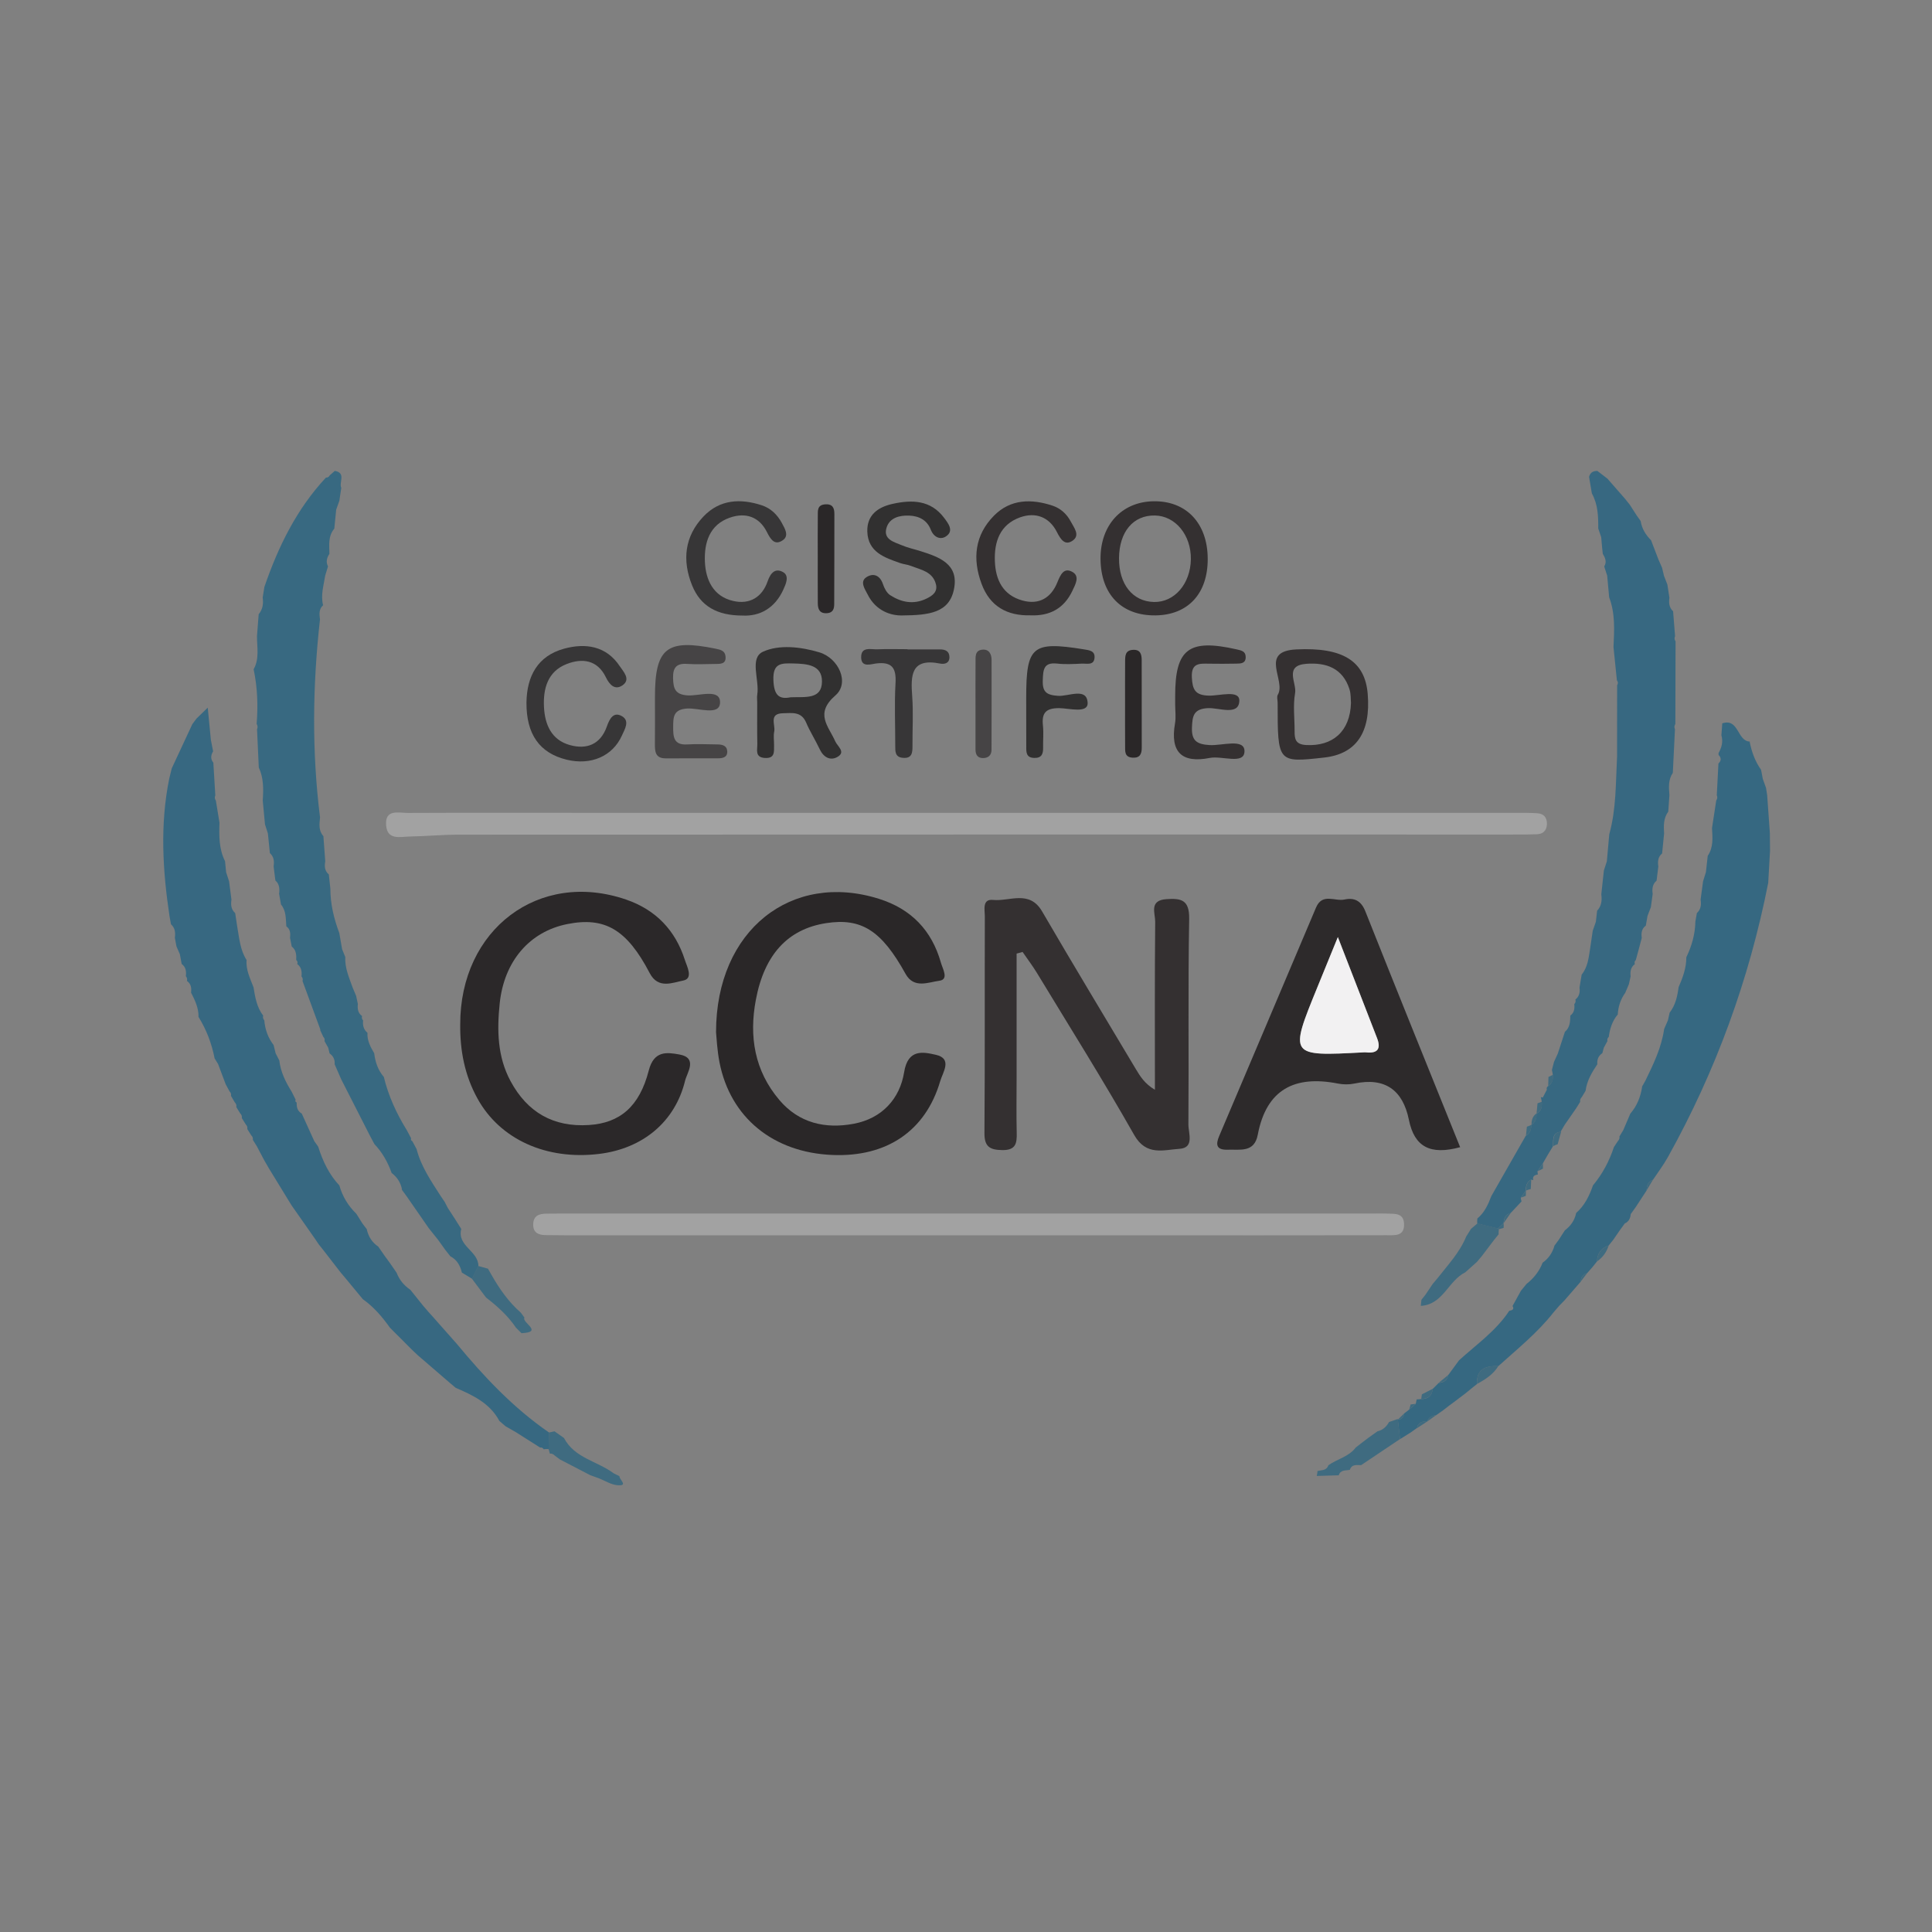 <?xml version="1.0" encoding="utf-8"?>
<!-- Generator: Adobe Illustrator 23.0.1, SVG Export Plug-In . SVG Version: 6.00 Build 0)  -->
<svg version="1.1" id="Layer_1" xmlns="http://www.w3.org/2000/svg" xmlns:xlink="http://www.w3.org/1999/xlink" x="0px" y="0px"
	 viewBox="0 0 352 352" style="enable-background:new 0 0 352 352;" xml:space="preserve">
<rect x="0" y="0" width="352" height="352" fill="#808080" stroke="none"/>
<style type="text/css">
	.st0{fill:#376881;}
	.st1{fill:#386981;}
	.st2{fill:#366881;}
	.st3{fill:#343031;}
	.st4{fill:#A2A2A2;}
	.st5{fill:#2D2A2B;}
	.st6{fill:#2A2728;}
	.st7{fill:#2B2829;}
	.st8{fill:#313030;}
	.st9{fill:#464445;}
	.st10{fill:#373637;}
	.st11{fill:#3F6B80;}
	.st12{fill:#F2F1F2;}
</style>
<g>
	<g>
		<path class="st0" d="M30.88,166.89c-1.25-8.34-1.74-16.67-0.05-25.01c0.15-0.63,0.31-1.25,0.46-1.88
			c1.25-2.69,2.51-5.39,3.76-8.08c0,0-0.02,0.03-0.02,0.03c0.26-0.35,0.51-0.69,0.77-1.03c0.68-0.66,1.37-1.33,2.05-1.99
			c0.19,1.96,0.38,3.91,0.57,5.87c0.14,0.7,0.27,1.39,0.41,2.09c-0.42,0.69-0.51,1.38,0.04,2.06c0.12,1.99,0.24,3.98,0.36,5.97
			c-0.15,0.33-0.12,0.65,0.1,0.94c0.22,1.35,0.44,2.69,0.66,4.04c-0.08,2.39-0.11,4.78,1.01,7c0.07,0.67,0.13,1.35,0.2,2.02
			c0.18,0.55,0.36,1.11,0.54,1.66c0.14,1.11,0.28,2.23,0.43,3.34c-0.14,0.92-0.07,1.78,0.68,2.44c0.13,0.84,0.25,1.68,0.38,2.52
			c0.37,2.07,0.52,4.2,1.7,6.04c-0.16,1.8,0.66,3.35,1.26,4.96c0.3,1.82,0.59,3.64,1.76,5.16c-0.09,0.32-0.02,0.6,0.2,0.84
			c0.14,1.67,0.67,3.19,1.7,4.52c0.12,0.5,0.25,1.01,0.37,1.51c0.22,0.43,0.45,0.87,0.67,1.3c0.24,2.1,1.15,3.93,2.25,5.69
			c0.24,0.48,0.48,0.97,0.72,1.45c-0.11,0.24-0.04,0.42,0.2,0.53c-0.05,0.83,0.14,1.56,0.92,2.01c0.76,1.67,1.52,3.34,2.28,5.02
			c0.24,0.34,0.49,0.69,0.73,1.03c0,0-0.02-0.03-0.02-0.03c0.83,2.64,1.99,5.1,3.92,7.14c0,0-0.05-0.04-0.05-0.04
			c0.56,1.99,1.6,3.69,3.08,5.13c0.37,0.58,0.73,1.17,1.1,1.75c0.3,0.39,0.59,0.79,0.89,1.18c0,0-0.08-0.05-0.08-0.05
			c0.31,1.3,0.97,2.36,2.09,3.11c0.4,0.58,0.8,1.15,1.2,1.73c0.28,0.39,0.57,0.77,0.85,1.16c0.43,0.62,0.85,1.24,1.28,1.85
			c0.51,1.31,1.35,2.34,2.51,3.12c0.77,0.96,1.54,1.92,2.31,2.88c0.31,0.36,0.61,0.71,0.92,1.07c0,0-0.03-0.03-0.03-0.03
			c0.33,0.37,0.66,0.73,0.99,1.1c0,0-0.07-0.07-0.06-0.07c0.35,0.39,0.7,0.79,1.04,1.18c1.11,1.25,2.21,2.5,3.32,3.75
			c4.97,6.01,10.3,11.66,16.77,16.12c-0.01,1.01-0.03,2.02-0.04,3.03c-0.31-0.03-0.62-0.02-0.93,0.03
			c-0.14-0.25-0.35-0.36-0.64-0.31c-1.47-0.93-2.94-1.86-4.4-2.79c-0.63-0.36-1.27-0.73-1.9-1.09c-0.36-0.31-0.72-0.63-1.09-0.94
			c0,0-0.03-0.02-0.03-0.02c-1.72-3.24-4.8-4.68-7.95-6.04c0,0,0.01,0.01,0.01,0.01c-0.35-0.29-0.7-0.58-1.05-0.88
			c-1.98-1.71-3.96-3.42-5.94-5.12c-0.34-0.33-0.69-0.65-1.03-0.98c0,0-0.01-0.01-0.01-0.01c-0.33-0.33-0.66-0.66-0.99-0.99
			c0,0-0.01-0.01-0.01-0.01c-0.33-0.33-0.66-0.66-0.99-1c0,0,0,0,0,0c-0.33-0.33-0.67-0.66-1-0.99c0,0-0.01-0.01-0.01-0.01
			c-0.33-0.33-0.66-0.67-0.99-1c0,0,0,0,0,0c-1.39-1.96-2.95-3.78-4.93-5.18c-1.05-1.27-2.09-2.53-3.14-3.8
			c-0.31-0.36-0.61-0.72-0.92-1.09c-1.01-1.31-2.03-2.62-3.04-3.93c-0.31-0.39-0.62-0.78-0.93-1.17c-0.22-0.33-0.44-0.65-0.66-0.98
			c-1.43-2.04-2.86-4.08-4.29-6.12c-1.37-2.24-2.74-4.49-4.12-6.73c-0.28-0.49-0.56-0.98-0.85-1.47c-0.45-0.85-0.9-1.71-1.35-2.56
			c-0.24-0.39-0.48-0.78-0.73-1.17c0.05-0.33-0.05-0.61-0.3-0.83c-0.24-0.38-0.47-0.76-0.71-1.14c0.05-0.34-0.04-0.62-0.29-0.86
			c-0.24-0.38-0.48-0.76-0.71-1.14c0.05-0.34-0.05-0.63-0.3-0.86c-0.23-0.38-0.46-0.76-0.7-1.14c0.06-0.33-0.03-0.62-0.28-0.86
			c-0.23-0.4-0.47-0.79-0.7-1.19c0.07-0.31-0.02-0.58-0.25-0.8c-0.24-0.44-0.48-0.87-0.71-1.31c-0.46-1.23-0.92-2.47-1.39-3.7
			c-0.22-0.36-0.45-0.72-0.67-1.08c0,0,0.04,0.05,0.04,0.05c-0.53-2.69-1.48-5.21-2.93-7.54c0.03-1.63-0.64-3.03-1.36-4.43
			c0.1-0.83,0.01-1.6-0.75-2.13c0.09-0.32,0.02-0.61-0.2-0.86c0.11-0.87,0.01-1.66-0.76-2.23c-0.11-0.59-0.22-1.19-0.33-1.78
			c-0.21-0.47-0.41-0.95-0.62-1.42c-0.1-0.52-0.19-1.05-0.29-1.57c0.12-0.92,0.05-1.79-0.71-2.46
			C31.06,167.91,30.97,167.4,30.88,166.89z"/>
		<path class="st1" d="M53.15,172.45c-0.1-0.53-0.21-1.06-0.31-1.59c0.1-0.82,0.06-1.6-0.72-2.12c0,0,0.05,0.04,0.05,0.04
			c-0.12-1.38,0-2.81-0.97-3.98c-0.12-0.65-0.24-1.3-0.35-1.95c0.12-0.91,0.07-1.77-0.68-2.44c-0.11-0.85-0.21-1.71-0.32-2.56
			c0.14-0.91,0.06-1.76-0.68-2.42c-0.12-1.19-0.24-2.39-0.36-3.58c-0.18-0.55-0.36-1.1-0.53-1.65c-0.14-1.45-0.28-2.9-0.41-4.35
			c0.14-2.05,0.18-4.09-0.72-6.02c-0.11-2.32-0.21-4.65-0.32-6.97c0.15-0.33,0.13-0.65-0.07-0.96c0.27-3.35,0.15-6.67-0.55-9.96
			c1.08-1.92,0.61-4,0.61-6.03c0.1-1.33,0.21-2.66,0.31-4c0.74-0.89,0.89-1.93,0.73-3.04c0.1-0.65,0.2-1.3,0.31-1.94
			c2.52-7.32,5.86-14.18,11.21-19.91c0.32,0.01,0.55-0.13,0.7-0.42c0.28-0.25,0.56-0.5,0.85-0.75c0,0,0.08-0.06,0.08-0.06
			c2.1,0.39,0.7,2.1,1.17,3.1c-0.12,0.78-0.23,1.56-0.35,2.34c-0.19,0.55-0.38,1.09-0.58,1.63c-0.11,1.15-0.23,2.3-0.34,3.45
			c-1.15,1.36-0.92,2.99-0.89,4.59c-0.47,0.72-0.68,1.47-0.26,2.3c-0.17,0.56-0.34,1.12-0.51,1.67c-0.27,1.79-0.86,3.56-0.38,5.4
			c-0.81,0.73-0.69,1.66-0.57,2.59c-1.35,12.03-1.5,24.05,0.01,36.08c-0.12,1.19-0.3,2.39,0.61,3.4c0.11,1.53,0.23,3.06,0.34,4.59
			c-0.16,0.9-0.12,1.74,0.65,2.39c0.09,0.86,0.19,1.72,0.28,2.58c0,2.81,0.65,5.49,1.63,8.1c0.17,0.98,0.34,1.96,0.51,2.94
			c0.19,0.48,0.39,0.95,0.58,1.43c-0.11,1.99,0.7,3.75,1.34,5.56c0.21,0.51,0.43,1.02,0.64,1.53c0.1,0.49,0.2,0.98,0.31,1.46
			c-0.09,0.86-0.01,1.65,0.77,2.2c-0.1,0.3-0.03,0.57,0.19,0.8c-0.11,0.88,0.08,1.66,0.79,2.25c-0.08,1.41,0.55,2.58,1.23,3.73
			c0.19,1.6,0.68,3.07,1.75,4.31c0.84,3.48,2.32,6.68,4.19,9.71c0.26,0.49,0.52,0.97,0.78,1.46c-0.09,0.25-0.01,0.43,0.23,0.54
			c0.26,0.48,0.51,0.96,0.77,1.44c0.82,3.19,2.67,5.86,4.41,8.58c0.24,0.35,0.47,0.69,0.71,1.04c0.19,0.36,0.37,0.73,0.56,1.09
			c0.42,0.64,0.84,1.28,1.25,1.92c0.4,0.64,0.8,1.28,1.21,1.92c-0.81,3.1,3.14,4.01,3.12,6.75c-0.38,0.77-0.76,1.55-1.14,2.32
			c-0.62-0.37-1.25-0.75-1.87-1.12c-0.3-1.27-0.88-2.34-2.09-2.96c-0.31-0.4-0.63-0.79-0.94-1.19c-0.44-0.61-0.88-1.22-1.32-1.84
			c-0.25-0.32-0.51-0.64-0.76-0.95c0,0-0.01-0.01-0.01-0.01c-0.31-0.39-0.62-0.78-0.93-1.17c-1.35-1.95-2.7-3.89-4.05-5.84
			c-0.29-0.4-0.59-0.8-0.88-1.2c0,0,0.08,0.06,0.08,0.06c-0.23-1.3-0.91-2.32-1.95-3.1c0,0,0.04,0,0.04,0
			c-0.7-1.95-1.7-3.72-3.13-5.22c-0.29-0.55-0.58-1.09-0.87-1.64c-1.73-3.39-3.45-6.78-5.18-10.17c-0.4-0.91-0.79-1.82-1.19-2.73
			c0.08-0.84-0.25-1.49-0.92-1.98c-0.08-0.34-0.17-0.69-0.25-1.03c-0.22-0.4-0.44-0.8-0.67-1.2c0.07-0.31-0.01-0.57-0.23-0.79
			c-0.2-0.42-0.39-0.85-0.59-1.27c0,0,0.08,0.01,0.08,0.01c-1.09-2.97-2.18-5.93-3.27-8.9c0.09-0.32,0.03-0.6-0.19-0.84
			c0.1-0.87-0.01-1.68-0.77-2.26c0.11-0.29,0.04-0.54-0.19-0.74C54.01,173.96,53.97,173.08,53.15,172.45z"/>
		<path class="st2" d="M265.83,247.84c3.17-2.88,6.74-5.36,9.15-9.02c0.48-0.1,0.97-0.19,0.6-0.88c0.51-0.92,1.01-1.84,1.52-2.76
			c0.34-0.42,0.68-0.83,1.02-1.25c1.32-1.04,2.33-2.3,2.94-3.88c1.08-0.75,1.76-1.77,2.14-3.02c0,0-0.08,0.05-0.08,0.05
			c0.29-0.4,0.59-0.8,0.88-1.2c0.37-0.57,0.74-1.14,1.11-1.72c1.07-0.81,1.79-1.83,2.06-3.16c0,0-0.04,0.03-0.04,0.03
			c1.57-1.36,2.44-3.15,3.1-5.06c1.73-2.07,2.97-4.41,3.81-6.96c0.24-0.37,0.48-0.74,0.72-1.1c0.25-0.24,0.35-0.53,0.3-0.87
			c0.23-0.38,0.46-0.75,0.69-1.13c0.43-1.01,0.86-2.01,1.29-3.02c1.23-1.41,1.87-3.07,2.15-4.89c0,0-0.06,0.05-0.06,0.05
			c0.22-0.38,0.43-0.77,0.65-1.15c1.47-3.02,2.94-6.04,3.42-9.42c0.23-0.53,0.46-1.06,0.69-1.59c0.1-0.46,0.21-0.93,0.31-1.39
			c1.06-1.36,1.41-2.97,1.63-4.63c0.76-1.75,1.42-3.52,1.41-5.46c0.99-2.06,1.61-4.22,1.65-6.52c0.09-0.51,0.18-1.02,0.27-1.53
			c0.75-0.68,0.82-1.54,0.68-2.46c0.15-1.11,0.3-2.22,0.45-3.33c0.17-0.56,0.35-1.11,0.52-1.67c0.11-0.99,0.22-1.98,0.33-2.97
			c1.06-1.56,0.88-3.31,0.78-5.06c0.26-1.68,0.51-3.35,0.77-5.03c0.21-0.3,0.25-0.62,0.1-0.95c0.1-1.93,0.2-3.86,0.3-5.78
			c0.53-0.51,0.55-1.03,0.03-1.56c0,0-0.01-0.35-0.01-0.35c0.59-1.02,0.85-2.08,0.52-3.24c0.05-0.72,0.11-1.44,0.16-2.17
			c3.06-0.99,2.67,3.25,5.03,3.32c0,0-0.06-0.07-0.06-0.07c0.36,1.88,0.99,3.65,2.1,5.22c0.1,0.55,0.21,1.09,0.31,1.64
			c0.2,0.55,0.39,1.1,0.59,1.65c0.07,0.44,0.14,0.89,0.21,1.33c0.16,2.3,0.33,4.6,0.49,6.89c0.01,1.08,0.02,2.15,0.03,3.23
			c-0.11,1.95-0.22,3.9-0.33,5.85c-3.47,17.63-9.55,34.3-18.29,49.99c-0.79,1.42-1.79,2.73-2.69,4.09
			c-0.92,0.34-1.15,1.08-1.17,1.96c0,0,0,0,0,0c-0.29,0.45-0.59,0.9-0.88,1.34c-0.36,0.56-0.73,1.11-1.09,1.67
			c-0.31,0.43-0.62,0.87-0.93,1.3c-0.07,0.75-0.33,1.38-1.08,1.7c-0.31,0.43-0.62,0.85-0.93,1.28c-0.39,0.57-0.78,1.13-1.17,1.7
			c-0.3,0.37-0.59,0.74-0.89,1.11c0,0,0.05-0.06,0.05-0.06c-1.4,0.46-2.06,1.45-2.12,2.89c-0.29,0.37-0.59,0.73-0.88,1.1
			c-0.34,0.38-0.67,0.76-1.01,1.14c0,0,0.09-0.09,0.09-0.09c-0.82,0.19-1.12,0.78-1.18,1.55c-0.98,1.13-1.96,2.26-2.94,3.39
			c-0.34,0.35-0.68,0.7-1.02,1.05c0,0,0.03-0.03,0.03-0.03c-0.33,0.39-0.66,0.78-1,1.16c-2.91,3.72-6.59,6.67-10.07,9.81
			c-2.27-0.08-4,0.49-3.89,3.26c-0.32,0.26-0.65,0.52-0.97,0.78c-0.38,0.31-0.76,0.62-1.14,0.93c-0.51,0.39-1.03,0.78-1.54,1.17
			c-0.46,0.34-0.92,0.69-1.38,1.03c0,0,0.1-0.08,0.09-0.08c-0.39,0.3-0.78,0.61-1.17,0.91c-0.43,0.31-0.87,0.61-1.3,0.92
			c-0.75,0.11-1.39,0.38-1.66,1.18c0,0,0.05-0.03,0.05-0.03c-0.92-0.02-1.73,0.14-1.92,1.25c0,0,0.11-0.12,0.11-0.12
			c-0.42,0.3-0.83,0.6-1.25,0.89c-0.65,0.4-1.29,0.81-1.94,1.21c-0.14-1.22-0.28-2.43-0.42-3.65c0,0-0.01,0.13-0.01,0.13
			c0.72-0.07,1.09-0.48,1.2-1.17c0.29-0.23,0.59-0.46,0.88-0.68c0.4-0.35,0.81-0.7,1.21-1.04c0.05-0.28,0.11-0.55,0.17-0.83
			c0.27,0,0.54-0.02,0.81-0.06c1.25,0.01,1.98-0.56,2.1-1.84c0.36-0.36,0.73-0.73,1.09-1.09c0.89-0.1,1.59-0.43,1.74-1.43
			C264.53,249.61,265.18,248.73,265.83,247.84z"/>
		<path class="st0" d="M294.62,137.88c0-4.34,0.01-8.69,0.01-13.03c0.2-0.31,0.19-0.61-0.04-0.9c-0.21-2.02-0.42-4.04-0.62-6.05
			c0.14-3.06,0.34-6.12-0.79-9.07c-0.12-1.32-0.24-2.63-0.36-3.95c-0.18-0.56-0.36-1.11-0.54-1.67c0.51-0.84,0.18-1.58-0.26-2.31
			c-0.04-0.33-0.07-0.66-0.11-0.99c-0.06-0.68-0.12-1.36-0.18-2.04c-0.18-0.53-0.36-1.06-0.54-1.59c0.02-2.2-0.05-4.38-1.16-6.38
			c-0.17-1-0.34-2.01-0.51-3.01c0.2-0.79,0.73-1.1,1.51-1.09c0.61,0.47,1.23,0.94,1.84,1.41c1.07,1.22,2.14,2.45,3.21,3.67
			c0.29,0.37,0.59,0.74,0.88,1.11c0.41,0.64,0.83,1.29,1.24,1.93c0.25,0.35,0.5,0.7,0.75,1.05c0,0-0.03-0.04-0.03-0.04
			c0.22,1.39,0.91,2.52,1.89,3.49c0.45,1.16,0.89,2.33,1.34,3.49c0.22,0.51,0.45,1.02,0.67,1.53c0.12,0.49,0.23,0.98,0.35,1.47
			c0.21,0.53,0.41,1.07,0.62,1.6c0.12,0.8,0.24,1.6,0.37,2.4c-0.13,0.92-0.06,1.78,0.67,2.46c0.12,1.51,0.24,3.02,0.36,4.53
			c-0.15,0.34-0.12,0.65,0.09,0.95c-0.01,5.02-0.03,10.04-0.04,15.06c-0.2,0.31-0.22,0.63-0.07,0.96c-0.13,2.65-0.26,5.29-0.39,7.94
			c-0.86,1.26-0.73,2.67-0.62,4.08c-0.07,0.99-0.14,1.99-0.21,2.98c-0.89,1.21-0.85,2.59-0.76,3.99c-0.12,1.21-0.24,2.42-0.36,3.63
			c-0.77,0.64-0.82,1.48-0.69,2.37c-0.11,0.86-0.21,1.72-0.32,2.59c-0.76,0.65-0.84,1.5-0.71,2.42c-0.11,0.8-0.22,1.6-0.33,2.41
			c-0.2,0.53-0.4,1.06-0.61,1.59c-0.1,0.59-0.2,1.18-0.31,1.77c-0.77,0.57-0.86,1.37-0.74,2.24c-0.17,0.63-0.33,1.26-0.5,1.9
			c-0.19,0.71-0.39,1.42-0.58,2.13c-0.23,0.2-0.29,0.45-0.18,0.74c-0.76,0.58-0.87,1.37-0.77,2.24c-0.1,0.47-0.21,0.94-0.31,1.42
			c-0.22,0.53-0.45,1.06-0.67,1.58c-0.85,1.18-1.28,2.5-1.36,3.94c-1,1.18-1.44,2.59-1.64,4.09c-0.24,0.2-0.31,0.45-0.24,0.75
			c-0.22,0.41-0.44,0.81-0.66,1.21c-0.09,0.33-0.18,0.66-0.27,1c-0.72,0.49-1,1.17-0.91,2.02c-1,1.48-1.91,3.01-2.14,4.83
			c-0.23,0.38-0.46,0.77-0.69,1.15c-0.25,0.24-0.36,0.53-0.3,0.87c-0.23,0.38-0.47,0.75-0.7,1.13c-0.71,1.02-1.42,2.04-2.13,3.07
			c-0.26,0.44-0.52,0.87-0.77,1.31c0,0,0.1-0.07,0.1-0.07c-1.73,0.21-1.35,1.57-1.47,2.66c0,0-0.02,0.05-0.02,0.05
			c-0.28,0.45-0.56,0.9-0.83,1.36c-0.33,0.57-0.66,1.13-0.98,1.7c-0.33,0.49-0.65,0.98-0.98,1.46c0.02,0.19,0.04,0.38,0.07,0.57
			c-0.58,0.09-1.03,0.3-0.83,1.02c0,0-0.41-0.1-0.41-0.1c-0.79,0.45-0.97,1.2-0.96,2.03c0,0,0.01-0.02,0.01-0.02
			c-0.31,0.43-0.61,0.86-0.92,1.3c0.02,0.23,0.06,0.45,0.14,0.67c-0.66,0.7-1.32,1.41-1.98,2.11c-0.96,0.25-1.23,0.98-1.3,1.86
			c0,0-0.03,0.04-0.03,0.04c-0.33,0.31-0.66,0.63-1,0.94c-1.25-0.31-2.51-0.61-3.76-0.92c-0.03-0.31-0.02-0.62,0.02-0.92
			c1.31-1.08,1.97-2.56,2.55-4.09c2.09-3.66,4.18-7.32,6.27-10.98c0.78-0.42,0.98-1.15,1-1.96l0.01-0.03
			c0.79-0.47,0.96-1.22,0.93-2.06c0,0-0.01,0.03-0.01,0.03c0.91-0.45,1.04-1.26,0.98-2.15c-0.04-0.3-0.09-0.59-0.17-0.88
			c0,0,0.36,0.08,0.36,0.08c0.25-0.47,0.5-0.95,0.74-1.42c-0.09-0.26-0.03-0.47,0.2-0.63c0.78-0.48,0.93-1.24,0.89-2.08
			c-0.04-0.3-0.1-0.59-0.17-0.88c0.13-0.49,0.26-0.98,0.38-1.47c0.24-0.52,0.47-1.03,0.7-1.54c0.43-1.32,0.86-2.64,1.29-3.95
			c0.94-0.79,0.96-1.88,0.99-2.97c0,0-0.04,0.04-0.05,0.04c0.77-0.52,0.85-1.29,0.77-2.12c0.23-0.24,0.29-0.51,0.2-0.83
			c0.71-0.56,0.87-1.32,0.75-2.17c0.13-0.79,0.26-1.58,0.39-2.37c1.11-1.36,1.27-3.03,1.53-4.66c0.16-1.11,0.33-2.22,0.49-3.33
			c0.19-0.55,0.38-1.09,0.57-1.64c0.08-0.67,0.16-1.34,0.23-2.01c0.8-0.86,0.91-1.89,0.76-2.99c0.16-1.45,0.31-2.89,0.47-4.34
			c0.18-0.55,0.36-1.11,0.54-1.66c0.15-1.64,0.3-3.29,0.44-4.93C294.49,147.36,294.37,142.6,294.62,137.88z"/>
		<path class="st3" d="M185.22,173.74c0,7.56,0,15.11,0,22.67c0,3.33-0.06,6.66,0.02,9.99c0.05,1.9-0.16,3.17-2.61,3.14
			c-2.26-0.03-3.29-0.59-3.27-3.1c0.1-13.15,0.03-26.31,0.07-39.46c0-1.2-0.52-3.22,1.49-3.02c3.02,0.31,6.63-1.89,8.95,2.1
			c5.6,9.62,11.36,19.14,17.06,28.7c0.81,1.35,1.63,2.7,3.49,3.79c0-10.21-0.05-20.43,0.05-30.64c0.01-1.52-1.15-3.87,2.02-4.09
			c2.72-0.19,4.23,0.12,4.17,3.59c-0.22,12.48-0.04,24.98-0.14,37.46c-0.01,1.58,1.15,4.26-1.63,4.44
			c-2.87,0.18-6.05,1.36-8.25-2.53c-5.65-9.97-11.75-19.68-17.7-29.49c-0.81-1.33-1.75-2.57-2.63-3.85
			C185.95,173.55,185.59,173.65,185.22,173.74z"/>
		<path class="st4" d="M176.18,148.09c33.31,0,66.62,0,99.93,0c1.33,0,2.67-0.01,3.99,0.08c1.17,0.08,1.77,0.77,1.74,1.97
			c-0.04,1.21-0.71,1.82-1.87,1.86c-1.5,0.05-3,0.05-4.5,0.05c-63.95,0-127.91-0.01-191.86,0.02c-2.99,0-5.98,0.29-8.97,0.34
			c-1.72,0.03-4.06,0.72-4.29-2.02c-0.26-3.03,2.26-2.28,3.91-2.28c10.83-0.05,21.65-0.02,32.48-0.02
			C129.88,148.09,153.03,148.09,176.18,148.09z"/>
		<path class="st5" d="M266.03,209.01c-5.42,1.48-8.34-0.03-9.34-5c-1.1-5.4-4.35-7.78-9.94-6.59c-0.95,0.2-2.02,0.19-2.98,0
			c-7.87-1.55-13.04,1.04-14.61,9.32c-0.63,3.32-3.22,2.65-5.49,2.73c-2.08,0.07-2.2-0.94-1.54-2.49
			c5.88-13.87,11.78-27.74,17.64-41.62c1.15-2.72,3.44-1.09,5.18-1.47c1.81-0.39,3.05,0.23,3.81,2.15
			C254.43,180.31,260.2,194.55,266.03,209.01z M243.75,170.73c-1.47,3.6-2.59,6.34-3.71,9.08c-5.16,12.64-5.16,12.64,8.36,11.92
			c0.16-0.01,0.33-0.02,0.5,0c2.07,0.23,2.75-0.63,2-2.58C248.65,183.33,246.39,177.52,243.75,170.73z"/>
		<path class="st6" d="M130.46,188.07c-0.01-18.67,13.82-29.32,29.71-24.3c5.84,1.84,9.6,5.74,11.26,11.63
			c0.33,1.16,1.49,3.06-0.3,3.29c-1.95,0.25-4.61,1.51-6.14-1.25c-4.37-7.9-8.03-10.24-14.47-9.25
			c-6.97,1.08-11.26,5.71-12.81,13.98c-1.26,6.69-0.23,12.92,4.28,18.24c3.58,4.23,8.4,5.31,13.58,4.33
			c5.09-0.96,8.37-4.51,9.16-9.4c0.69-4.28,3.45-3.69,5.78-3.16c3.07,0.7,1.26,3.18,0.79,4.8c-2.66,9.07-9.74,13.86-19.64,13.45
			c-10.78-0.44-18.6-6.81-20.57-16.87C130.65,191.3,130.55,188.96,130.46,188.07z"/>
		<path class="st7" d="M83.85,186.68c-0.05-17.38,14.37-28.23,30.23-22.78c5.43,1.87,8.98,5.62,10.7,11c0.36,1.15,1.6,3.38-0.3,3.75
			c-1.9,0.36-4.55,1.62-6.1-1.34c-4.16-7.97-8.18-10.31-15.02-8.95c-6.84,1.36-11.52,6.73-12.32,14.47
			c-0.5,4.84-0.43,9.67,1.97,14.13c3.06,5.7,7.82,8.44,14.31,8.01c5.56-0.36,9.17-3.28,10.88-9.93c0.94-3.65,3.28-3.33,5.57-2.92
			c3.41,0.61,1.41,3.3,1.05,4.77c-1.82,7.5-7.71,12.37-15.62,13.34c-9.65,1.19-18.11-2.64-22.21-10.09
			C84.68,195.97,83.8,191.43,83.85,186.68z"/>
		<path class="st4" d="M176.27,225.06c-24.47,0-48.95,0-73.42,0c-1.17,0-2.33-0.01-3.5-0.03c-1.33-0.03-2.26-0.49-2.2-2.03
			c0.07-1.56,1.12-1.86,2.39-1.88c1-0.02,2-0.02,3-0.02c49.28,0,98.56,0,147.84,0c0.83,0,1.67-0.02,2.5,0.01
			c1.32,0.05,2.84-0.09,2.93,1.84c0.11,2.32-1.65,2.1-3.12,2.1c-7.66,0.02-15.32,0.02-22.98,0.02
			C211.9,225.06,194.09,225.06,176.27,225.06z"/>
		<path class="st3" d="M232.78,128.06c0-0.5-0.19-1.11,0.03-1.48c1.55-2.59-3.49-7.92,3.37-8.26c8.5-0.42,12.52,2.13,13.01,8.12
			c0.58,7.02-2.1,10.93-7.92,11.58C232.78,138.97,232.78,138.97,232.78,128.06z M246.14,128.06c-0.06-0.55,0.02-1.59-0.28-2.51
			c-1.23-3.8-4.2-4.87-7.82-4.61c-4.18,0.3-1.75,3.5-2.08,5.33c-0.4,2.25-0.08,4.62-0.09,6.94c-0.01,1.44,0.16,2.42,2.1,2.53
			C242.78,136,245.99,133.3,246.14,128.06z"/>
		<path class="st8" d="M164.38,112.13c-1.99,0.05-4.79-0.77-6.31-3.84c-0.44-0.89-1.46-2.26-0.27-3.09c1.22-0.84,2.5-0.48,3.07,1.23
			c0.25,0.75,0.7,1.61,1.32,2.01c2.05,1.32,4.27,1.75,6.6,0.63c1.12-0.54,2.08-1.24,1.73-2.63c-0.59-2.32-2.77-2.63-4.59-3.35
			c-0.61-0.24-1.3-0.28-1.92-0.5c-2.86-1-5.87-2-5.99-5.74c-0.09-2.99,1.9-4.44,4.57-5.04c3.57-0.8,6.99-0.72,9.43,2.55
			c0.73,0.98,1.88,2.39,0.28,3.4c-0.97,0.61-2.16,0.16-2.72-1.26c-0.66-1.71-2.1-2.49-3.93-2.56c-1.79-0.07-3.54,0.4-4.11,2.15
			c-0.71,2.2,1.36,2.66,2.81,3.27c1.06,0.45,2.21,0.69,3.32,1.04c3.45,1.09,7.07,2.35,6.14,6.94
			C172.95,111.67,169.25,112.09,164.38,112.13z"/>
		<path class="st9" d="M119.33,127.96c0-0.33,0-0.67,0-1c0-8.92,2.15-10.6,11.07-8.77c0.91,0.19,1.66,0.37,1.78,1.34
			c0.19,1.53-0.98,1.43-1.97,1.44c-1.67,0.02-3.34,0.1-5-0.01c-1.97-0.14-2.63,0.68-2.58,2.6c0.05,1.92,0.38,3.01,2.72,3.14
			c2.07,0.11,5.89-1.3,5.84,1.29c-0.05,2.5-3.89,0.96-6.01,1.1c-2.5,0.17-2.52,1.54-2.53,3.32c-0.01,1.8,0.06,3.38,2.56,3.22
			c1.82-0.11,3.66-0.02,5.5,0c0.87,0.01,1.74,0.2,1.79,1.26c0.05,1.12-0.86,1.27-1.71,1.27c-3.16,0.02-6.33-0.01-9.49,0.01
			c-1.95,0.01-1.99-1.3-1.98-2.71C119.35,132.96,119.33,130.46,119.33,127.96z"/>
		<path class="st3" d="M210.56,112.12c-6.21,0.09-10.02-3.83-10.05-10.34c-0.02-6.11,3.84-10.32,9.57-10.45
			c6.02-0.14,9.94,3.98,9.96,10.47C220.07,108.13,216.48,112.03,210.56,112.12z M210.42,93.92c-3.95-0.07-6.5,2.96-6.54,7.77
			c-0.04,4.74,2.48,7.9,6.36,7.99c3.73,0.08,6.66-3.3,6.73-7.79C217.03,97.49,214.16,93.99,210.42,93.92z"/>
		<path class="st3" d="M214.11,128.32c0-0.5,0.01-1,0-1.5c-0.01-8.6,2.47-10.48,11.19-8.51c0.87,0.2,1.65,0.33,1.66,1.4
			c0.01,1.18-0.89,1.19-1.71,1.2c-1.66,0.03-3.33,0.04-4.99,0.01c-1.74-0.03-3.24-0.14-3.11,2.49c0.11,2.22,0.59,3.26,3.07,3.33
			c1.96,0.06,5.66-1.13,5.58,0.96c-0.11,2.77-3.72,1.21-5.74,1.32c-2.63,0.14-2.81,1.46-2.89,3.53c-0.09,2.42,0.9,3.06,3.21,3.2
			c2.25,0.14,6.37-1.28,6.36,1.12c-0.02,2.51-4.08,0.78-6.32,1.22c-5.14,1.02-7.24-1.09-6.34-6.28
			C214.28,130.68,214.11,129.49,214.11,128.32z"/>
		<path class="st8" d="M137.96,128.04c0-0.5-0.07-1.01,0.01-1.49c0.43-2.68-1.47-6.65,1.04-7.81c2.92-1.34,6.86-0.91,10.26,0.11
			c3.54,1.06,5.57,5.57,2.95,7.84c-3.85,3.34-1.26,5.6-0.04,8.38c0.4,0.91,2,1.96,0.36,2.86c-1.28,0.71-2.51,0.04-3.19-1.42
			c-0.77-1.65-1.77-3.2-2.48-4.87c-0.88-2.06-2.58-1.72-4.21-1.69c-2.65,0.05-1.35,2.11-1.6,3.33c-0.17,0.8-0.02,1.66-0.03,2.49
			c-0.02,1.15,0.2,2.43-1.65,2.33c-1.9-0.11-1.37-1.52-1.4-2.57C137.93,133.02,137.96,130.53,137.96,128.04z M144.05,127.04
			c2.67-0.1,5.7,0.44,5.71-2.89c0.01-3.02-2.74-3.21-5.21-3.27c-2.16-0.05-3.76-0.12-3.64,3.02
			C141.01,126.69,141.95,127.47,144.05,127.04z"/>
		<path class="st10" d="M135.27,112.15c-4.62,0-7.66-1.71-9.19-5.54c-1.81-4.53-1.36-8.88,2.09-12.51
			c2.97-3.12,6.74-3.31,10.62-2.04c1.62,0.53,2.84,1.7,3.66,3.23c0.55,1.02,1.36,2.31,0.18,3.13c-1.47,1.03-2.21-0.11-2.9-1.48
			c-1.4-2.8-3.87-3.62-6.72-2.64c-3.78,1.29-4.73,4.64-4.58,8.05c0.14,3.26,1.49,6.3,5.15,7.14c3.02,0.7,5.29-0.71,6.27-3.56
			c0.56-1.63,1.44-2.46,2.81-1.7c1.21,0.67,0.52,2.18,0.07,3.17C141.19,110.81,138.43,112.32,135.27,112.15z"/>
		<path class="st10" d="M95.92,127.99c0.07-4.8,2.04-8.48,6.84-9.8c3.9-1.07,7.71-0.53,10.18,3.22c0.61,0.93,2.05,2.36,0.48,3.45
			c-1.36,0.94-2.35-0.06-3.03-1.46c-1.54-3.19-4.32-3.54-7.19-2.4c-3.43,1.36-4.26,4.49-4.09,7.82c0.16,3.16,1.33,5.97,4.69,6.92
			c3.12,0.88,5.62-0.13,6.77-3.39c0.49-1.39,1.2-2.75,2.74-1.87c1.49,0.86,0.52,2.37-0.01,3.55c-1.69,3.75-5.64,5.46-10.06,4.38
			C98.29,137.2,95.88,133.76,95.92,127.99z"/>
		<path class="st3" d="M187.75,112.11c-4.26,0.11-7.39-1.63-8.91-5.73c-1.7-4.57-1.24-8.9,2.27-12.44
			c3.01-3.04,6.83-3.08,10.66-1.81c1.42,0.47,2.59,1.5,3.31,2.88c0.59,1.13,1.78,2.51,0.34,3.5c-1.4,0.96-2.17-0.22-2.86-1.58
			c-1.39-2.74-3.88-3.68-6.71-2.67c-3.65,1.31-4.73,4.42-4.59,7.99c0.13,3.41,1.46,6.17,5.02,7.16c3.06,0.85,5.24-0.52,6.36-3.3
			c0.57-1.4,1.17-2.73,2.67-1.95c1.51,0.78,0.63,2.3,0.07,3.49C193.85,110.87,191.25,112.26,187.75,112.11z"/>
		<path class="st8" d="M186.97,128.06c0-0.33,0-0.67,0-1c0-9.33,1.12-10.25,10.4-8.77c1.05,0.17,2.15,0.25,2.05,1.55
			c-0.11,1.46-1.44,1.02-2.33,1.07c-1.49,0.07-3.01,0.16-4.49-0.01c-2.47-0.27-2.54,1.12-2.61,3c-0.09,2.18,0.67,2.74,2.81,2.88
			c1.88,0.12,5.23-1.6,5.36,1.27c0.09,1.99-3.36,0.99-5.16,0.97c-2.48-0.02-3.23,0.89-2.98,3.19c0.14,1.32,0,2.66,0.03,3.99
			c0.02,1.13-0.24,1.93-1.62,1.89c-1.46-0.04-1.46-1.01-1.45-2.05C186.97,133.38,186.97,130.72,186.97,128.06z"/>
		<path class="st10" d="M165.35,118.32c1.99,0,3.98-0.01,5.97,0c0.91,0.01,1.64,0.32,1.66,1.38c0.02,1.17-0.9,1.35-1.69,1.2
			c-5.36-1.07-5.37,2.18-5.09,5.99c0.22,2.97,0.03,5.97,0.05,8.95c0.01,1.26-0.05,2.4-1.78,2.23c-1.4-0.13-1.36-1.16-1.36-2.17
			c0.01-3.81-0.17-7.64,0.05-11.44c0.16-2.78-0.66-3.93-3.54-3.58c-0.92,0.11-2.67,0.79-2.72-1.06c-0.06-2.1,1.79-1.46,2.98-1.52
			c1.82-0.08,3.65-0.02,5.47-0.02C165.35,118.29,165.35,118.31,165.35,118.32z"/>
		<path class="st9" d="M177.73,128.6c0-2.64-0.01-5.28,0.01-7.92c0.01-0.97-0.16-2.16,1.2-2.31c1.23-0.14,1.72,0.76,1.72,1.88
			c0.01,5.45,0.01,10.89-0.01,16.34c0,0.98-0.55,1.51-1.52,1.53c-1.05,0.01-1.4-0.65-1.4-1.59
			C177.73,133.88,177.73,131.24,177.73,128.6z"/>
		<path class="st6" d="M148.99,101.46c0-2.48-0.02-4.96,0.01-7.44c0.01-0.95-0.14-2.02,1.33-2.13c1.34-0.1,1.7,0.62,1.69,1.77
			c-0.01,5.46,0,10.91-0.03,16.37c0,0.82-0.17,1.61-1.3,1.69c-1.37,0.09-1.69-0.74-1.69-1.83
			C148.98,107.08,148.99,104.27,148.99,101.46z"/>
		<path class="st6" d="M204.98,127.97c0-2.49-0.01-4.97,0.01-7.46c0.01-1,0-2.03,1.42-2.11c1.41-0.08,1.6,0.86,1.6,1.92
			c0.01,5.3,0,10.61,0.01,15.91c0,1.13-0.32,1.9-1.68,1.81c-1.48-0.09-1.34-1.17-1.35-2.12
			C204.97,133.28,204.98,130.62,204.98,127.97z"/>
		<path class="st11" d="M266.97,231.81c-3.1,1.51-4.04,5.89-8.11,6.11c0.04-0.37,0.08-0.74,0.12-1.11c0.24-0.3,0.47-0.6,0.71-0.89
			c0.44-0.66,0.88-1.32,1.33-1.98c0.3-0.36,0.6-0.72,0.9-1.07c1.89-2.42,4.03-4.68,5.22-7.59c0.29-0.46,0.58-0.93,0.87-1.39
			c0.39-0.33,0.79-0.67,1.18-1c1.25,0.31,2.51,0.61,3.76,0.92l0.14,0.16c-0.04,0.31-0.06,0.61-0.05,0.92c0,0-0.03,0.04-0.03,0.04
			c-0.25,0.31-0.51,0.62-0.76,0.93c-0.76,1-1.51,1.99-2.27,2.99c-0.3,0.35-0.59,0.71-0.89,1.06
			C268.39,230.54,267.68,231.18,266.97,231.81z"/>
		<path class="st11" d="M254.67,258.53c0.14,1.22,0.28,2.43,0.42,3.65c-2.37,1.59-4.73,3.17-7.1,4.76c-0.82,0-1.72-0.21-2.07,0.89
			c0,0,0.04-0.04,0.04-0.04c-0.77,0.17-1.74-0.05-2.06,1.03c0,0,0.03-0.03,0.03-0.03c-1.34,0.04-2.69,0.08-4.03,0.12
			c0.08-0.3,0.13-0.6,0.14-0.9c0.75-0.18,1.66-0.06,1.98-1.05c1.62-1.15,3.72-1.54,4.99-3.23c0.35-0.27,0.69-0.54,1.04-0.81
			c0,0-0.03,0.02-0.03,0.02c0.42-0.32,0.84-0.64,1.25-0.95c0.56-0.4,1.13-0.81,1.69-1.21c0.99-0.22,1.64-0.85,2.12-1.7
			C253.61,258.9,254.14,258.72,254.67,258.53z"/>
		<path class="st11" d="M100,261c0.34-0.07,0.69-0.15,1.03-0.22c0.57,0.4,1.14,0.81,1.72,1.21c1.93,3.68,6.1,4.22,9.07,6.45
			c0.35,0.17,0.69,0.34,1.04,0.51c-0.09,0.58,1.8,1.9-0.51,1.63c-1.09-0.13-2.11-0.79-3.16-1.21c-0.57-0.21-1.13-0.42-1.7-0.62
			c-0.49-0.26-0.98-0.51-1.47-0.77c-1.34-0.69-2.68-1.38-4.01-2.08c-0.32-0.24-0.65-0.49-0.97-0.73c-0.23-0.25-0.52-0.36-0.86-0.33
			c-0.08-0.27-0.15-0.54-0.22-0.81C99.97,263.01,99.98,262.01,100,261z"/>
		<path class="st11" d="M85.98,232.97c0.38-0.77,0.76-1.55,1.14-2.32c0.6,0.17,1.19,0.33,1.79,0.5c0.18,0.31,0.35,0.63,0.53,0.94
			c1.48,2.62,3.17,5.08,5.46,7.08c0.22,0.3,0.44,0.59,0.65,0.89c-0.57,0.87,3.57,2.65-0.54,2.84c-0.33-0.33-0.66-0.67-1-1
			c-1.45-2.15-3.34-3.86-5.37-5.43c0,0-0.18-0.2-0.19-0.2C87.62,235.16,86.8,234.07,85.98,232.97z"/>
		<path class="st11" d="M269.1,252.15c-0.11-2.77,1.62-3.34,3.89-3.26C272.06,250.41,270.62,251.33,269.1,252.15z"/>
		<path class="st11" d="M290.97,229.82c0.06-1.44,0.73-2.43,2.12-2.89C292.71,228.13,292.02,229.1,290.97,229.82z"/>
		<path class="st11" d="M283.79,208.48c-0.29,0.08-0.56,0.2-0.82,0.35c0.12-1.09-0.25-2.46,1.47-2.66
			C284.23,206.94,284.01,207.71,283.79,208.48z"/>
		<path class="st11" d="M259.06,254.04c0.66-0.34,1.32-0.67,1.98-1.01c-0.11,1.28-0.85,1.86-2.1,1.84
			C258.98,254.59,259.02,254.31,259.06,254.04z"/>
		<path class="st11" d="M278.02,216.92c-0.01-0.83,0.17-1.58,0.96-2.03c-0.03,0.58-0.05,1.16-0.08,1.74
			C278.6,216.7,278.3,216.8,278.02,216.92z"/>
		<path class="st11" d="M300,216.89c0.02-0.87,0.25-1.62,1.17-1.96C300.78,215.59,300.39,216.24,300,216.89z"/>
		<path class="st11" d="M273.97,222.83c0.07-0.88,0.34-1.61,1.3-1.86C274.84,221.59,274.4,222.21,273.97,222.83z"/>
		<path class="st11" d="M278.19,205.27c0.29-0.08,0.57-0.19,0.83-0.34c-0.02,0.81-0.22,1.53-1,1.96
			C278.08,206.35,278.14,205.81,278.19,205.27z"/>
		<path class="st11" d="M287.99,233.51c0.06-0.77,0.36-1.36,1.18-1.55C288.78,232.48,288.39,233,287.99,233.51z"/>
		<path class="st11" d="M282.96,195.8c0.04,0.84-0.11,1.59-0.89,2.08c0.02-0.56,0.03-1.12,0.05-1.67
			C282.41,196.09,282.69,195.96,282.96,195.8z"/>
		<path class="st11" d="M260.04,258.98c0.27-0.79,0.91-1.07,1.66-1.18C261.14,258.2,260.59,258.59,260.04,258.98z"/>
		<path class="st11" d="M258.17,260.2c0.19-1.11,1-1.27,1.92-1.25C259.45,259.37,258.81,259.79,258.17,260.2z"/>
		<path class="st11" d="M281.13,211.93c-0.02,0.33-0.02,0.66-0.01,0.99c-0.32,0.16-0.65,0.31-0.97,0.47
			C280.48,212.9,280.81,212.42,281.13,211.93z"/>
		<path class="st11" d="M299.12,218.24c0.29-0.45,0.59-0.9,0.88-1.34C299.71,217.34,299.42,217.79,299.12,218.24z"/>
		<path class="st11" d="M297.11,221.2c0.31-0.43,0.62-0.87,0.93-1.3C297.73,220.33,297.42,220.77,297.11,221.2z"/>
		<path class="st11" d="M272.95,223.81c0.33-0.31,0.66-0.63,1-0.94c0.02,0.28,0.02,0.57,0,0.85c-0.29,0.08-0.57,0.16-0.86,0.24
			C273.08,223.97,272.95,223.81,272.95,223.81z"/>
		<path class="st11" d="M295.1,224.18c0.31-0.43,0.62-0.85,0.93-1.28C295.72,223.32,295.41,223.75,295.1,224.18z"/>
		<path class="st11" d="M293.05,226.99c0.3-0.37,0.59-0.74,0.89-1.11C293.64,226.24,293.34,226.62,293.05,226.99z"/>
		<path class="st11" d="M289.08,232.05c0.34-0.38,0.67-0.76,1.01-1.14C289.75,231.3,289.42,231.67,289.08,232.05z"/>
		<path class="st11" d="M284.34,206.24c0.26-0.44,0.52-0.87,0.77-1.31C284.86,205.36,284.6,205.8,284.34,206.24z"/>
		<path class="st11" d="M284.03,237.95c0.34-0.35,0.68-0.7,1.02-1.05C284.71,237.25,284.37,237.6,284.03,237.95z"/>
		<path class="st11" d="M283.07,239.08c0.33-0.39,0.66-0.78,1-1.16C283.73,238.31,283.4,238.69,283.07,239.08z"/>
		<path class="st11" d="M281.87,198.5c-0.25,0.47-0.5,0.95-0.74,1.42C281.37,199.45,281.62,198.98,281.87,198.5z"/>
		<path class="st11" d="M266.99,253.86c0.38-0.31,0.76-0.62,1.14-0.93C267.75,253.24,267.37,253.55,266.99,253.86z"/>
		<path class="st11" d="M264.07,256.06c0.46-0.34,0.92-0.69,1.38-1.03C264.99,255.37,264.53,255.71,264.07,256.06z"/>
		<path class="st11" d="M257,255.89c0.32-0.04,0.64-0.08,0.96-0.13c-0.4,0.35-0.81,0.7-1.21,1.04
			C256.85,256.51,256.93,256.2,257,255.89z"/>
		<path class="st11" d="M263,256.89c0.39-0.3,0.78-0.61,1.17-0.91C263.78,256.28,263.39,256.58,263,256.89z"/>
		<path class="st11" d="M255.87,257.49c-0.11,0.69-0.49,1.1-1.2,1.17C255.06,258.27,255.46,257.88,255.87,257.49z"/>
		<path class="st11" d="M257.03,260.98c0.41-0.3,0.83-0.6,1.25-0.89C257.86,260.38,257.45,260.68,257.03,260.98z"/>
		<path class="st11" d="M262.14,251.93c0.58-0.48,1.16-0.95,1.74-1.43C263.73,251.5,263.03,251.83,262.14,251.93z"/>
		<path class="st11" d="M280.13,201.01c0.27-0.08,0.54-0.18,0.8-0.29c0.06,0.89-0.07,1.7-0.98,2.15
			C280.01,202.25,280.07,201.63,280.13,201.01z"/>
		<path class="st11" d="M279.04,204.9c-0.02-0.84,0.2-1.56,0.93-2.06C280,203.68,279.83,204.43,279.04,204.9z"/>
		<path class="st11" d="M277.99,217.88c-0.29,0.12-0.58,0.23-0.88,0.31c0.31-0.43,0.61-0.86,0.92-1.3
			C278.01,217.23,278,217.55,277.99,217.88z"/>
		<path class="st11" d="M282.95,208.87c-0.28,0.45-0.56,0.9-0.83,1.36C282.39,209.78,282.67,209.32,282.95,208.87z"/>
		<path class="st12" d="M243.75,170.73c2.64,6.79,4.9,12.61,7.15,18.43c0.75,1.95,0.07,2.8-2,2.58c-0.16-0.02-0.33-0.01-0.5,0
			c-13.52,0.72-13.52,0.72-8.36-11.92C241.16,177.07,242.28,174.33,243.75,170.73z"/>
	</g>
</g>
</svg>
